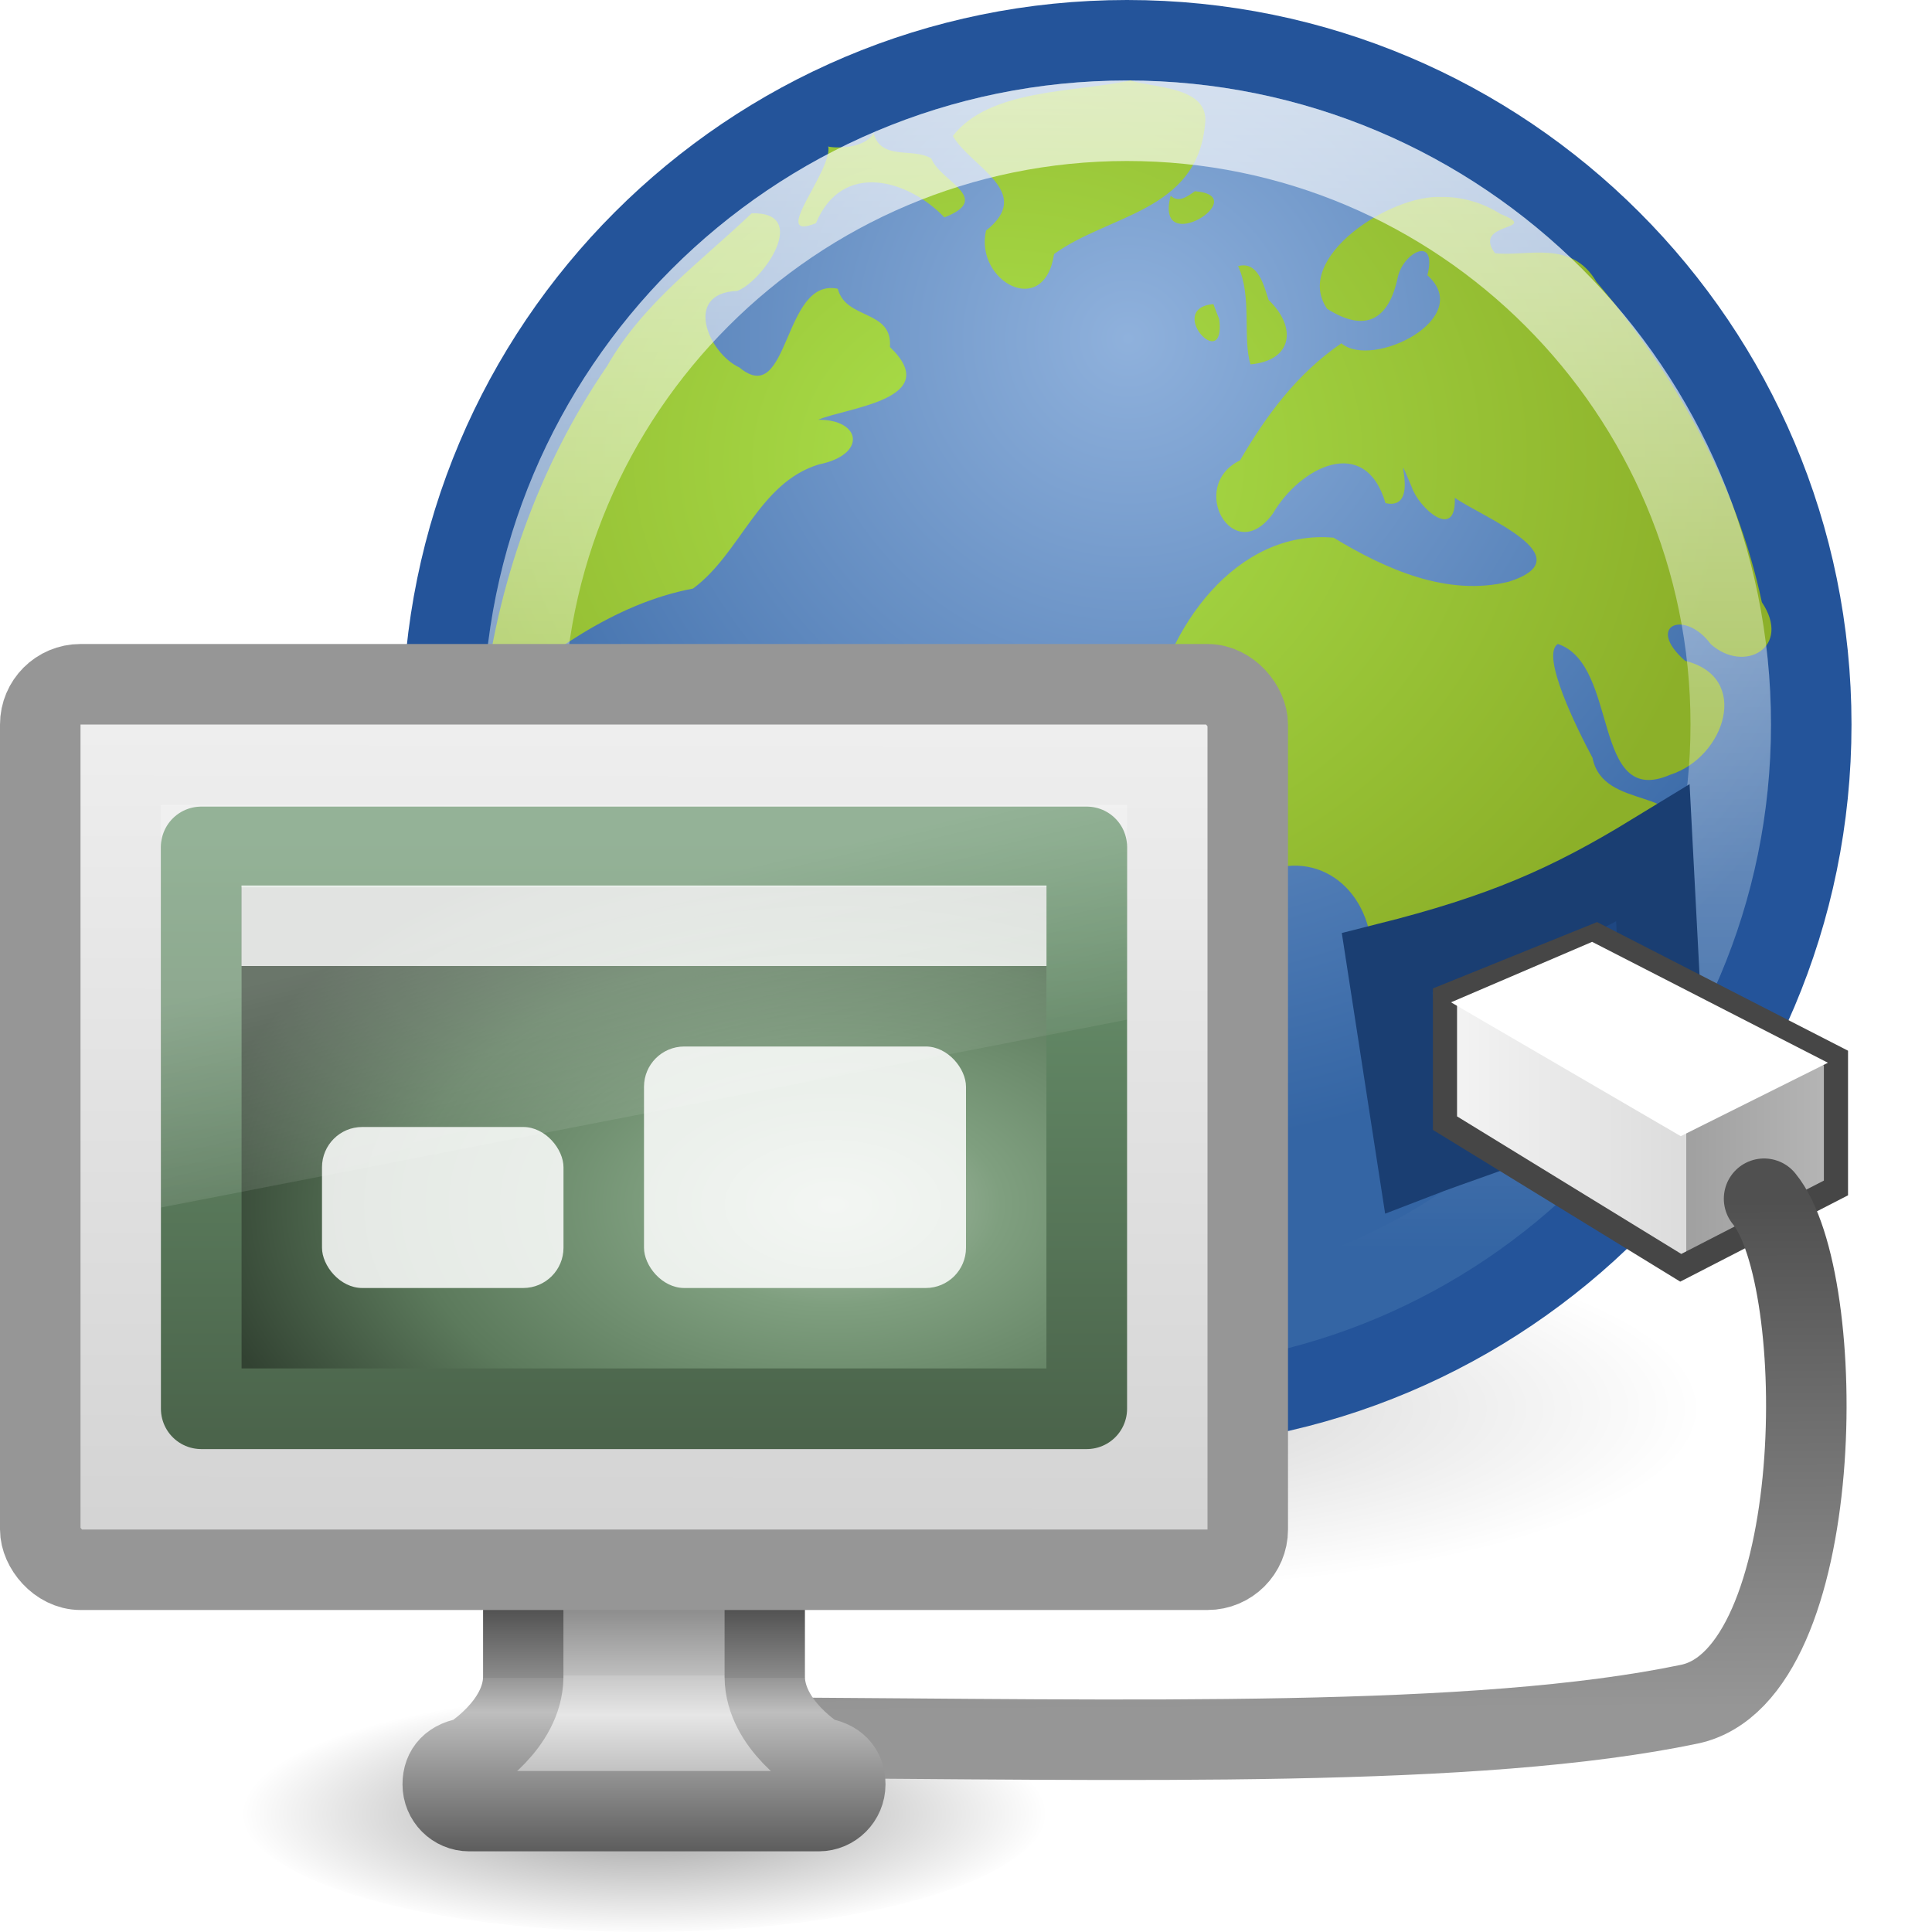 <?xml version="1.0" encoding="UTF-8"?>
<!-- Created with Inkscape (http://www.inkscape.org/) -->
<svg id="svg7324" width="24" height="24" version="1.1" xmlns="http://www.w3.org/2000/svg" xmlns:cc="http://creativecommons.org/ns#" xmlns:dc="http://purl.org/dc/elements/1.1/" xmlns:rdf="http://www.w3.org/1999/02/22-rdf-syntax-ns#" xmlns:xlink="http://www.w3.org/1999/xlink">
 <defs id="defs7326">
  <filter id="filter14190" color-interpolation-filters="sRGB">
   <feGaussianBlur id="feGaussianBlur14192" stdDeviation="0.789"/>
  </filter>
  <linearGradient id="linearGradient10691">
   <stop id="stop10693" offset="0"/>
   <stop id="stop10695" style="stop-opacity:0" offset="1"/>
  </linearGradient>
  <radialGradient id="radialGradient4496" cx="26.443" cy="11.03" r="15.5" gradientTransform="matrix(1.013 -.012 .01 .812 -.154 3.738)" gradientUnits="userSpaceOnUse">
   <stop id="stop8920" style="stop-color:#abe14b" offset="0"/>
   <stop id="stop8922" style="stop-color:#8cb029" offset="1"/>
  </radialGradient>
  <linearGradient id="linearGradient2951" x1="46.224" x2="46.164" y1="41.508" y2="29.439" gradientTransform="matrix(.492 0 0 .521 .1 -.421)" gradientUnits="userSpaceOnUse">
   <stop id="stop3698" style="stop-color:#969696" offset="0"/>
   <stop id="stop3700" style="stop-color:#505050" offset="1"/>
  </linearGradient>
  <linearGradient id="linearGradient2954" x1="136.31" x2="147.19" y1="29.457" y2="29.457" gradientTransform="matrix(.518 0 0 .538 -52.797 -1.629)" gradientUnits="userSpaceOnUse">
   <stop id="stop3857" style="stop-color:#f5f5f5" offset="0"/>
   <stop id="stop3859" style="stop-color:#dcdcdc" offset=".556"/>
   <stop id="stop3861" style="stop-color:#a0a0a0" offset=".556"/>
   <stop id="stop3863" style="stop-color:#bebebe" offset="1"/>
  </linearGradient>
  <linearGradient id="linearGradient2963" x1="29.5" x2="29.5" y1="-1.773" y2="31.525" gradientTransform="matrix(.5 0 0 .5 -.75 -.25)" gradientUnits="userSpaceOnUse">
   <stop id="stop6604" style="stop-color:#fff" offset="0"/>
   <stop id="stop6606" style="stop-color:#fff;stop-opacity:0" offset="1"/>
  </linearGradient>
  <radialGradient id="radialGradient2971" cx="62.2" cy="-8.726" r="9.755" gradientTransform="matrix(1.031 0 0 1.031 -50.114 13.205)" gradientUnits="userSpaceOnUse">
   <stop id="stop8649" style="stop-color:#8fb1dc" offset="0"/>
   <stop id="stop8651" style="stop-color:#3465a4" offset="1"/>
  </radialGradient>
  <radialGradient id="radialGradient2974" cx="16.537" cy="31.564" r="16.336" gradientUnits="userSpaceOnUse" xlink:href="#linearGradient10691"/>
  <radialGradient id="radialGradient2890" cx="6.703" cy="73.616" r="7.228" gradientTransform="matrix(.692 0 0 .208 3.364 7.224)" gradientUnits="userSpaceOnUse" xlink:href="#linearGradient10691"/>
  <linearGradient id="linearGradient2892" x1="321.58" x2="321.58" y1="86.05" y2="96.245" gradientTransform="matrix(.293 0 0 .333 -85.812 -9.013)" gradientUnits="userSpaceOnUse">
   <stop id="stop3258" style="stop-color:#787878" offset="0"/>
   <stop id="stop3260" style="stop-color:#bebebe" offset=".344"/>
   <stop id="stop3262" style="stop-color:#c8c8c8" offset=".344"/>
   <stop id="stop3264" style="stop-color:#e6e6e6" offset=".49"/>
   <stop id="stop3266" style="stop-color:#8c8c8c" offset="1"/>
  </linearGradient>
  <linearGradient id="linearGradient2894" x1="22.452" x2="22.452" y1="30.05" y2="40.186" gradientTransform="matrix(.294 0 0 .333 .939 9.663)" gradientUnits="userSpaceOnUse">
   <stop id="stop3246" style="stop-color:#3c3c3c" offset="0"/>
   <stop id="stop3248" style="stop-color:#8c8c8c" offset=".348"/>
   <stop id="stop3250" style="stop-color:#969696" offset=".348"/>
   <stop id="stop3252" style="stop-color:#bebebe" offset=".473"/>
   <stop id="stop3254" style="stop-color:#5a5a5a" offset="1"/>
  </linearGradient>
  <linearGradient id="linearGradient2896" x1="20.147" x2="20.104" y1="-0" y2="31.983" gradientTransform="matrix(.32 0 0 .355 .328 8.317)" gradientUnits="userSpaceOnUse">
   <stop id="stop6546" style="stop-color:#f0f0f0" offset="0"/>
   <stop id="stop6548" style="stop-color:#d2d2d2" offset="1"/>
  </linearGradient>
  <linearGradient id="linearGradient2902" x1="12.938" x2="15.25" y1="8.438" y2="19.812" gradientTransform="matrix(.286 0 0 .333 1.143 9)" gradientUnits="userSpaceOnUse">
   <stop id="stop6594" style="stop-color:#fff;stop-opacity:.275" offset="0"/>
   <stop id="stop6596" style="stop-color:#fff;stop-opacity:0" offset="1"/>
  </linearGradient>
  <radialGradient id="radialGradient2795" cx="26.617" cy="-2.064" r="23" gradientTransform="matrix(0 -.207 .347 0 11.065 20.474)" gradientUnits="userSpaceOnUse">
   <stop id="stop2749" style="stop-color:#b0c2b0" offset="0"/>
   <stop id="stop2751" style="stop-color:#7f9f7f" offset=".262"/>
   <stop id="stop2829" style="stop-color:#5c7a5c" offset=".661"/>
   <stop id="stop2831" style="stop-color:#324232" offset="1"/>
  </radialGradient>
  <linearGradient id="linearGradient2797" x1="10.014" x2="10.014" y1="44.96" y2="2.877" gradientTransform="matrix(.238 0 0 .176 2.374 9.933)" gradientUnits="userSpaceOnUse">
   <stop id="stop2759" style="stop-color:#4b644b" offset="0"/>
   <stop id="stop2761" style="stop-color:#6b956f" offset="1"/>
  </linearGradient>
 </defs>
 <path id="path7005" transform="matrix(.439 0 0 .137 6.743 13.172)" d="m32.872 31.564a16.336 16.336 0 1 1-32.671 0 16.336 16.336 0 1 1 32.671 0z" style="fill:url(#radialGradient2974);filter:url(#filter14190);opacity:.4"/>
 <path id="path6495" d="m22.5 9c0 4.695-3.806 8.5-8.5 8.5-4.694 0-8.5-3.806-8.5-8.5 0-4.694 3.806-8.5 8.5-8.5 4.694 0 8.5 3.805 8.5 8.5z" style="fill:url(#radialGradient2971);stroke:#24549a"/>
 <path id="path2589" d="m13 22.5c0 0.828-2.239 1.5-5 1.5-2.761 0-5-0.672-5-1.5s2.239-1.5 5-1.5c2.761 0 5 0.672 5 1.5z" style="fill:url(#radialGradient2890);opacity:.4"/>
 <g id="g7013" transform="matrix(.576 0 0 .617 -3 -1.917)">
  <path id="path7015" d="m29.589 4.728c-1.242 0.244-3.044 0.168-3.831 1.117 0.389 0.627 1.769 1.129 0.715 1.905-0.246 1.022 1.255 1.789 1.468 0.472 1.167-0.795 3.075-0.848 3.255-2.602 0.119-0.781-1.112-0.737-1.605-0.892zm0.867 2.319c-0.366 1.283 1.811 0.004 0.523-0.09-0.149 0.096-0.35 0.247-0.523 0.09zm-6.407-1.255c-0.253 0.377-1.054 0.275-0.978 0.258 0.099 0.5-1.288 1.935-0.266 1.551 0.575-1.284 2.015-0.86 2.771-0.117 1.06-0.387-0.089-0.721-0.281-1.184-0.391-0.231-1.075 0.052-1.246-0.508zm12.254 1.282c-1.104-0.062-3.222 1.228-2.474 2.249 0.829 0.493 1.336 0.223 1.527-0.644 0.126-0.5 0.855-0.844 0.637-0.03 1.039 0.867-1.189 1.9-1.856 1.37-0.962 0.615-1.616 1.45-2.186 2.357-1.139 0.52-0.141 2.171 0.709 1.071 0.586-0.938 1.989-1.609 2.429-0.21 0.833 0.171 0.067-1.408 0.563-0.331 0.148 0.425 0.966 1.11 0.932 0.223 0.583 0.387 2.82 1.195 1.163 1.69-1.323 0.304-2.647-0.248-3.777-0.886-2.094-0.177-3.643 1.826-3.952 3.686-0.266 1.325 0.568 3.544 2.247 3.135 1.266-0.636 2.479 0.191 2.531 1.524 0.203 0.797 1.113 0.631 1.715 0.906 1.125 0.331 2.25 0.662 3.375 0.993-0.627-1.585 0.972-2.793 1.468-4.159 0.289-1.1-1.571-0.567-1.8-1.653-0.339-0.592-1.126-2.076-0.748-2.293 1.335 0.414 0.716 3.33 2.429 2.631 1.173-0.35 1.747-1.966 0.315-2.291-0.872-0.718-0.004-1.042 0.552-0.338 0.72 0.604 1.759 0.068 1.103-0.844-0.549-2.419-1.901-4.622-3.569-6.451-0.535-0.858-1.501-0.499-2.186-0.574-0.51-0.644 1.029-0.449 0.121-0.789-0.38-0.225-0.822-0.348-1.266-0.343zm-14.884 0.327c-1.092 0.975-2.342 1.804-3.117 3.075-1.473 2.006-2.386 4.397-2.674 6.854 1.35-1.041 2.804-2.068 4.526-2.373 1.029-0.706 1.413-2.131 2.717-2.5 1.04-0.196 0.914-0.906-0.016-0.899 0.619-0.248 2.724-0.41 1.546-1.465 0.059-0.759-0.95-0.54-1.124-1.172-1.194-0.238-1.034 2.432-2.123 1.584-0.67-0.288-1.22-1.499-0.044-1.541 0.566-0.204 1.579-1.598 0.31-1.562zm10.491 1.064c0.306 0.614 0.093 1.465 0.268 1.978 0.913-0.078 1.004-0.749 0.39-1.297-0.103-0.291-0.226-0.789-0.657-0.681zm-0.532 0.764c-1.048 0.088 0.272 1.422 0.125 0.305l-0.059-0.14-0.067-0.165z" style="fill:url(#radialGradient4496)"/>
 </g>
 <path id="path6495-2" d="m21.5 9c0 4.142-3.358 7.5-7.5 7.5-4.142 0-7.5-3.358-7.5-7.5 0-4.142 3.358-7.5 7.5-7.5 4.142 0 7.5 3.358 7.5 7.5z" style="fill:none;opacity:.8;stroke:url(#linearGradient2963)"/>
 <path id="path7111" d="m20.655 12.964c-0.847 0.718-2.248 1.112-3.049 1.422l-0.374-2.422c1.427-0.359 2.248-0.716 3.301-1.359l0.123 2.359z" style="fill-rule:evenodd;fill:#1e4782;stroke-width:1px;stroke:#1a3e72"/>
 <path id="path8110" d="m19.832 11.619-1.882 0.761v1.572l2.929 1.797 1.928-0.992v-1.613l-2.975-1.525z" style="fill-rule:evenodd;fill:url(#linearGradient2954);stroke-width:.3;stroke:#464646"/>
 <path id="path7035" d="m21.914 14.891c0.819 0.995 0.8 5.918-0.928 6.279-2.636 0.551-6.851 0.442-11.495 0.415" style="fill:none;stroke-linecap:round;stroke:url(#linearGradient2951)"/>
 <path id="path8108" d="m22.707 13.202-2.929-1.502-1.753 0.751 2.854 1.663 1.828-0.912z" style="fill-rule:evenodd;fill:#fff"/>
 <path id="path4675" d="m6.5 18.499v2.334c-0.006 0.601-0.671 1-0.671 1-0.22 0.029-0.33 0.149-0.33 0.333 0 0.185 0.148 0.333 0.33 0.333h4.342c0.181 0 0.33-0.149 0.33-0.333 0-0.185-0.11-0.304-0.33-0.333 0 0-0.665-0.4-0.671-1v-2.334h-3z" style="enable-background:new;fill:url(#linearGradient2892);stroke-dashoffset:.5;stroke-linecap:round;stroke-linejoin:round;stroke-width:.998;stroke:url(#linearGradient2894)"/>
 <rect id="rect2722" x=".5" y="8.5" width="15" height="11" rx=".5" ry=".5" style="fill:url(#linearGradient2896);stroke-dashoffset:.5;stroke-linecap:round;stroke-linejoin:round;stroke:#969696"/>
 <rect id="rect2716" x="2.5" y="10.521" width="11" height="6.979" style="color:#000000;fill-rule:evenodd;fill:url(#radialGradient2795);stroke-linecap:round;stroke-linejoin:round;stroke-width:1.002;stroke:url(#linearGradient2797)"/>
 <rect id="rect4934" x="3" y="11" width="10" height="1" style="fill:#fff;opacity:.8"/>
 <rect id="rect4936" x="4" y="14" width="3" height="2" rx=".5" ry=".5" style="fill:#fff;opacity:.85"/>
 <rect id="rect4936-2" x="8" y="13" width="4" height="3" rx=".5" ry=".5" style="fill:#fff;opacity:.85"/>
 <path id="rect6588" d="m2 10h12v2.667l-12 2.333v-5z" style="fill:url(#linearGradient2902)"/>
</svg>
